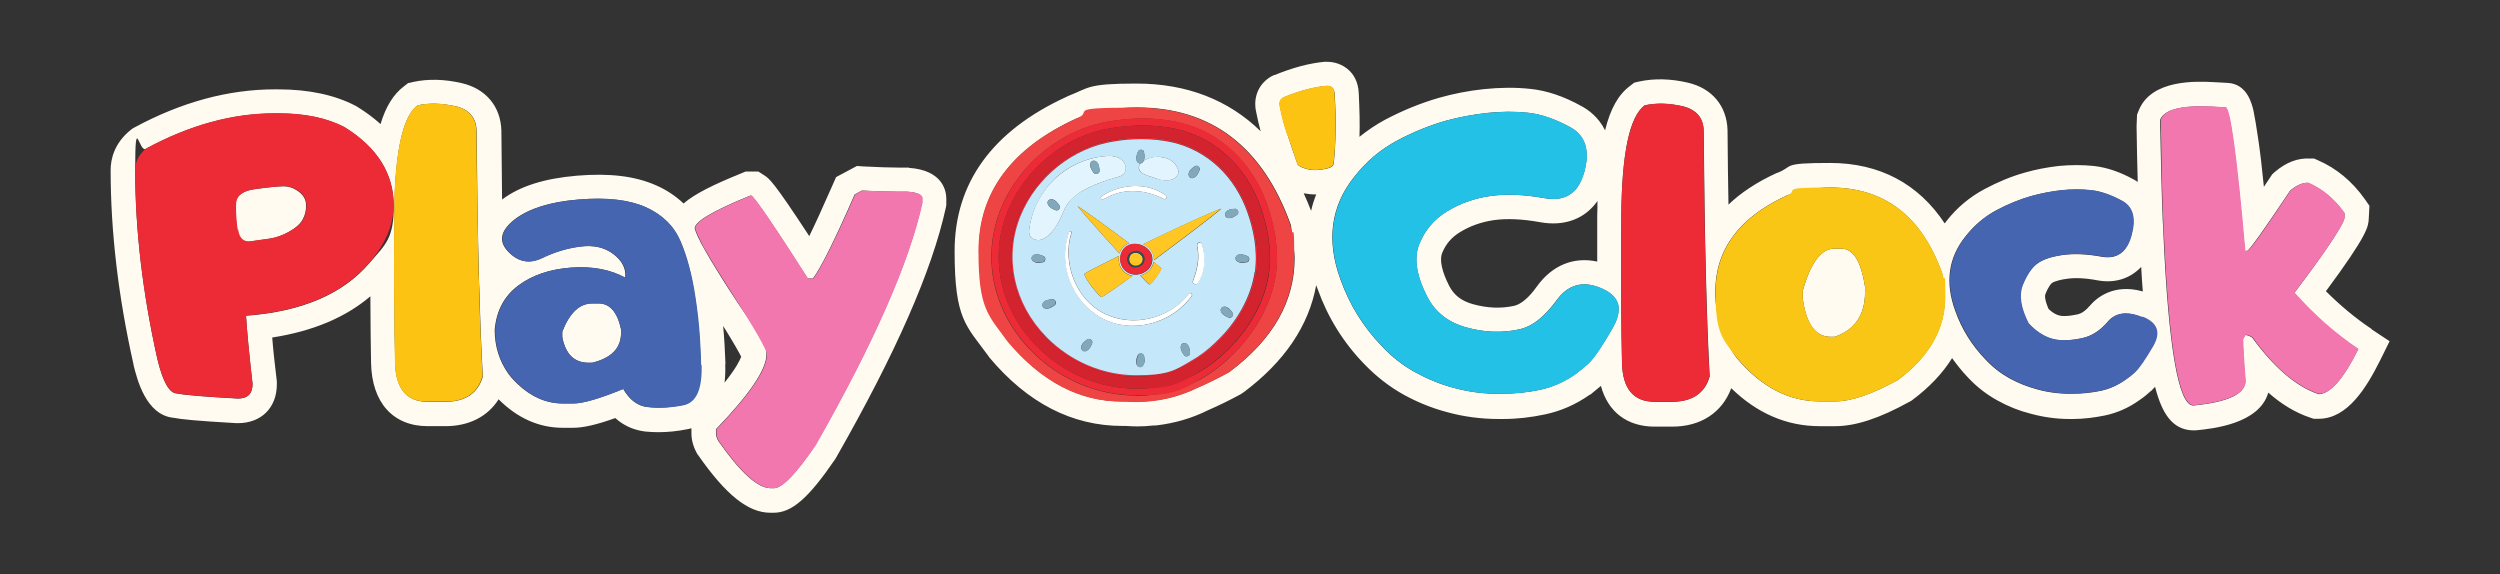 <?xml version="1.0" encoding="UTF-8"?>
<svg id="Layer_1" xmlns="http://www.w3.org/2000/svg" version="1.1" viewBox="0 0 1080 248">
  <rect x="0" y="0" width="1080" height="248" fill="#333333" stroke="none"/>
  <!-- Generator: Adobe Illustrator 29.1.0, SVG Export Plug-In . SVG Version: 2.1.0 Build 142)  -->
  <defs>
    <style>
      .st0 {
        fill: #fdc313;
      }

      .st1 {
        fill: #ffc624;
      }

      .st2 {
        fill: #d3232f;
      }

      .st3 {
        fill: #4665b0;
      }

      .st4 {
        fill: #fff;
      }

      .st5 {
        fill: none;
      }

      .st6 {
        fill: #ec2b37;
      }

      .st7 {
        fill: #ee4443;
      }

      .st8 {
        fill: #2e4c5a;
      }

      .st9 {
        fill: #f177ae;
      }

      .st10 {
        fill: #c4e8fa;
      }

      .st11 {
        fill: #e2f4fd;
      }

      .st12 {
        fill: #fac615;
      }

      .st13 {
        fill: #82a9bb;
      }

      .st14 {
        fill: #24c1e7;
      }

      .st15 {
        fill: #fffbf0;
      }
    </style>
  </defs>
  <path class="st5" d="M906.1,121.2c-5.3-1-9.9-1.2-13.6-.6-4.7.7-6.1,1.7-6.1,1.8s-1.2,1-2.8,4.8c-.3.7-.2,2.8,1.4,6.4,1.5,1.4,2.9,2.3,4.3,2.7.8.2,3.2.7,8.2-.4,1.8-.4,3.5-1.6,5.3-3.7,2.7-3.2,10.1-9.8,22.9-6.2-.2-3.3-.5-6.8-.7-10.5-4.7,5-11.3,7.2-18.9,5.8Z"/>
  <path class="st5" d="M320.2,154.2c-.9-1.8-3-5.6-7.8-13.3.5,5.3.8,10.8,1,16.5,0,3,0,5.7-.3,8.1,4.9-6.2,6.6-9.6,7.2-11.2Z"/>
  <path class="st5" d="M665.3,96c-7.7-1.4-14.5-1.7-20.1-.9-5.4.8-10.2,2.5-14.6,5.2-3.6,2.2-6.1,5.2-7.7,9-1.2,2.9-.1,7.9,3,14.1,2.1,4.1,5.3,6.6,10.3,8,6.2,1.7,12,2,17.9.7,2.9-.6,6.3-3.5,9.7-8.3,6.6-9.3,15.9-13,26.1-10.8,0-6.2,0-12.8,0-19.7,0-2.3,0-4.5.1-6.6-5.4,7.8-14.2,11.2-24.8,9.3Z"/>
  <path class="st5" d="M568.2,83.9c-1.7,0-3.4-.2-5-.5,1.1,2.4,2.2,5,3.2,7.6.6-2.4,1.3-4.8,2.2-7.1-.1,0-.3,0-.4,0Z"/>
  <path class="st15" d="M108.2,104.3c3.1-.4,5.9-.8,8.4-1.2,2.5-.4,5.2-1.3,8.1-2.9,2.9-1.6,4.9-3.3,6-5.3,1.1-1.9,1.6-4.1,1.5-6.4,0-2.3-1.2-4.3-3.3-5.8-2.1-1.5-4.3-2.3-6.7-2.2-2.4,0-6.3.4-11.9,1.2-5.6.7-8.4,2.9-8.5,6.6,0,3.7.1,7.4.7,11.1.6,3.7,2.4,5.4,5.5,5Z"/>
  <path class="st15" d="M258.6,131.1h-2.8c-5.5,0-9.8,4.1-12.9,12.2v2.3c1.4,7.4,5.2,11.1,11.3,11.1h1.6c8.3-2,12.5-6.3,12.5-12.9v-1.5c-1.6-7.4-4.8-11.2-9.7-11.2Z"/>
  <path class="st15" d="M392.7,72.4h-4.5c-3.8,0-8.9-.2-15.1-.5l-2.9-.2-9,4.8-1.5,3.4c-4.3,9.8-7.6,17-10.1,22.1-15.5-23.7-17.3-24.9-19.5-26.3l-2.5-1.6h-5.5l-1.9.8c-11.6,4.7-19.9,8.7-24.9,13-3.3-3.1-7.2-5.8-11.8-7.8-8.9-4-20.1-5.4-34.3-4.2-14,1.2-24.6,4.5-32.3,10.3-.1-9.3-.2-19.2-.3-29.6v-.2c-.3-10.4-6.7-18.1-17.2-20.5-7.3-1.7-14.4-1.9-20.9-.5l-2.2.5-1.8,1.4c-4.4,3.3-7.8,8.6-10.1,16.3-2.9-2.6-6.2-5.1-10.1-7.5l-.7-.4c-9-4.7-20.3-7.1-33.4-7.1h-1.5c-20,0-40.3,5.5-60.5,16.4l-.9.5-.8.6c-7.2,5.8-8.7,12.7-8.7,17.4,0,26.5,3.3,54.7,9.9,84v.2c1.5,6,5.3,21.7,17.4,22.8,3,.6,9.4,1.3,27.1,2.3h.6c10.1,0,16.8-6.7,16.8-16.8v-1.2c-.9-7.4-1.6-13.8-2-19,17.4-2.7,31.6-8.6,42.4-17.8,0,11.3.2,20.9.3,28.7.3,17.1,9.4,27.4,24.5,27.4h7.6c0,0,0,0,0,0,10.3,0,18.3-4.2,23-11.6,8.1,8.1,17.4,12.3,27.7,12.3h4.5c4.5,0,10.4-1.4,18.2-4.2,4.3,3.9,9,5.3,12.8,5.8,1.9.2,3.8.3,5.8.3,4,0,8.2-.4,12.6-1.3.5-.1,1.1-.2,1.7-.4v2.2c0,2.7.7,5.5,2.2,8.3l.3.6.4.5c12,17.2,21.6,24.9,31.2,24.9h1.4c7.9,0,15.1-6.3,26.7-23.3l.4-.7c25.8-45.2,41.3-80.5,47.3-107.8l.2-1.1v-2.8c0-2.9-1.2-12.3-16.2-13.3ZM106.3,136.4v.4c.4,6.2,1.3,15.9,2.8,29.1,0,4.2-2.1,6.3-6.3,6.3-14.2-.8-23-1.5-26.3-2.2-3.3,0-6.1-4.9-8.5-14.8-6.4-28.7-9.6-55.9-9.6-81.7s1.6-6.7,4.8-9.3c18.7-10.1,37.2-15.2,55.5-15.2h1.5c11.5,0,21,2,28.5,5.9,14.3,8.8,21.4,20.2,21.4,34.1s-3.4,16.5-10.3,24.4c-11.5,13.6-29.3,21.2-53.4,23ZM192.4,173.6h-7.5c-9.3,0-14-5.7-14.2-17.1-.4-15-.4-36-.3-63.1,0-2.5,0-5,.1-7.3,0-.8,0-1.6,0-2.3.9-21.3,4.1-34,9.9-38.3,5.1-1.1,10.5-.9,16.4.4,1.5.3,2.8.8,3.9,1.4.3.2.5.3.8.5,2.8,1.9,4.3,4.8,4.4,8.7.2,23.8.5,44.5,1,62.2,0,2.2.1,4.4.2,6.5.4,14.8.9,27.3,1.5,37.4-2.1,7.3-7.5,10.9-16.1,11ZM279.9,175.9c-4.5-.5-8-3.2-10.7-7.9-10.2,4.2-17.4,6.3-21.6,6.3h-4.5c-7.1,0-13.6-2.8-19.5-8.4-.5-.4-.9-.9-1.3-1.3-.9-.9-1.8-1.9-2.6-3-4-5.6-6-12-6-19.1.7-8.2,4.1-14.6,10.1-19.1,6-4.5,13.6-7.1,22.8-7.8,9.2-.7,17,.8,23.5,4.4.4-3.9-1.3-7.3-5.1-10.2-3.8-2.9-8.5-4-14.2-3.3-5.7.7-11.2,2.3-16.7,5-5.5,2.6-10.3,1.7-14.6-2.8-4.3-4.5-3.3-9.1,2.8-13.9,6.1-4.7,15.3-7.6,27.5-8.6,12.2-1,21.9.1,29.1,3.3,7.2,3.2,12.2,8.2,15,14.8,2.8,6.6,4.9,14.5,6.3,23.7.9,5.8,1.5,11.8,2,18,0,1.3.2,2.5.2,3.8.1,2.5.3,5.1.3,7.8.3,10.5-2.3,16.3-7.9,17.4-5.6,1.1-10.6,1.4-15.1.8ZM313.4,157.3c-.2-5.6-.5-11.2-1-16.5,4.8,7.7,6.9,11.5,7.8,13.3-.6,1.6-2.3,5.1-7.2,11.2.3-2.4.4-5.1.3-8.1ZM398.4,87.4c-5.7,26-21.1,60.9-46.1,104.8-8.5,12.5-14.5,18.7-18,18.7h-1.4c-5.6,0-13.1-6.8-22.6-20.4-.7-1.2-1-2.4-1-3.4v-1.7c14.5-15,21.8-25.8,21.8-32.3s-5.1-10.8-15.3-26.7c-2.3-3.6-4.4-6.8-6.2-9.8-1.8-2.9-3.4-5.6-4.7-7.9-.7-1.2-1.2-2.2-1.8-3.2-.3-.5-.5-1-.7-1.4-1.2-2.3-1.9-4.1-2.3-5.4,0-3,8-7.7,24-14.2h.4c1.7,1.1,9.9,13,24.4,35.8h2.3c3.6-4.9,9.6-17,18-36.3l3.2-1.7c6.4.4,11.7.5,15.7.5h3.7c4.3.3,6.4,1.2,6.4,2.9v1.7Z"/>
  <path class="st15" d="M790.8,145.5h1.8c8.7-3,13.1-9.5,13.1-19.3v-2.3c-1.7-11-5.1-16.5-10.3-16.5h-2.9c-5.8,0-10.3,6.1-13.7,18.2v3.5c1.5,10.9,5.5,16.4,12,16.4Z"/>
  <path class="st15" d="M1024.5,142.1c-6.9-4.6-13.5-10.1-19.7-16.3,18.2-24.6,18.3-27.9,18.5-31.3l.3-5.6-2.1-3c-5.4-7.6-12.2-13.2-20-16.6l-1.8-.8h-1.9c-5.1-.3-10.2,1.6-15.1,5.8l-1.1,1-.8,1.2c-1,1.5-1.9,2.9-2.8,4.2-.8-8.1-1.6-14.9-2.4-20.3-.8-5.5-1.5-9.7-2.1-12.6-.7-2.9-2.7-11.7-11.4-12l-5.5-.3c-7.5-.4-27.3-1.4-32.7,12.3l-.7,1.7-.2,5v.2c.1,8.4.3,16.4.5,23.9-.6-.4-1.2-.8-1.8-1.1-6-3.3-11.7-5.2-17.2-5.8-4.8-.5-9.9-.5-15.2,0-5,.6-9.9,1.5-14.7,2.9-5.7,1.6-11.5,4-17.3,7.1-6.4,3.4-12,8.1-16.5,13.9-.2.3-.4.6-.7.9-11.3-17.1-28.1-26.1-49.5-26.1s-15.5,1.4-22.6,4.2l-.6.2c-8.7,4-15.5,8.6-20.7,13.6-.2-10-.3-20.7-.4-32v-.2c-.3-10.4-6.7-18.1-17.2-20.5-7.3-1.7-14.4-1.9-20.9-.5l-2.2.5-1.8,1.4c-5,3.7-8.5,9.8-10.8,19.2-2.8-5.7-7.3-8.9-10.1-10.4-7.7-4.3-15.2-6.8-22.2-7.5-6.4-.7-13.1-.6-20,.1-6.7.7-13.3,2-19.6,3.8-7.6,2.2-15.3,5.3-23.1,9.4-3.9,2.1-7.6,4.6-11.1,7.4.2-5.9,0-12.1-.3-18.7-.2-5.2-2.4-8.4-4.3-10.1-2.6-2.4-6.1-3.7-9.9-3.6h-.6c-6.5.6-13.7,2.5-21.5,5.7h-.3c-6.3,2.9-9.3,9.3-7.7,16.1.5,2.7,1.2,5.5,1.9,8.2-13.9-13.6-32-20.6-53.6-20.6s-20.3,1.8-29.6,5.4l-.6.3c-32.1,14.7-48.4,37.2-48.4,66.7s4.9,32,14.6,45.3l.4.6c16.5,19.7,35.8,29.6,57.4,29.6h1.5c1.8.1,3.4.2,4.8.2,2.3,0,4.7-.1,7.3-.4h.2c.2,0,.5,0,.7,0,8-.9,15.6-3.1,22.6-6.6,4.6-2,9.3-4.3,14.1-6.9l.6-.4.6-.4c17.7-13.2,28.2-28.8,31.4-46.3.2.5.4,1,.6,1.6,4.4,12.3,11.2,23.3,20.3,32.6,5.1,5.3,10.8,9.7,16.9,13.1,6,3.3,12.2,5.8,18.6,7.5,7.2,2,14.7,3,22.3,3s1.3,0,2,0c6.1,0,12.2-.7,18.2-2,6.7-1.4,13.2-4.2,19.3-8.5h.2c1.5-1.3,3.1-2.5,4.6-3.8,3,11.2,11.3,17.6,23.2,17.6h7.6c0,0,0,0,0,0,12.4,0,21.6-6.1,25.5-16.6,11.2,10.9,24,16.4,38.2,16.4h6.8c8.7,0,19.1-3.4,31.9-10.5l.6-.3.6-.4c7.4-5.5,13.2-11.6,17.3-18.2,2.1,2.9,4.3,5.7,6.8,8.3,3.8,4.1,8.2,7.5,13,10.1,4.5,2.5,9.3,4.4,14.1,5.6,5.5,1.5,11.2,2.3,16.9,2.3s1,0,1.4,0c4.6,0,9.2-.6,13.7-1.5,5.3-1.1,10.4-3.3,15.1-6.7,1.7-1.1,3.3-2.5,5-4h.1c.5-.6,1-1.1,1.6-1.7,3,11.8,7.6,18.4,16,18.8h.8s.8,0,.8,0c7.1-.7,27.4-2.7,31.3-16.3,5.8,5.1,11.8,8.7,18.1,10.8l1.5.5h1.6c.2,0,.4,0,.6,0,12.4,0,20.6-13.4,26.5-25.2l4.1-8.3-7.7-5.1ZM925,115.4c.2,3.7.4,7.1.7,10.5-12.8-3.6-20.2,3-22.9,6.2-1.8,2.1-3.5,3.3-5.3,3.7-5,1.1-7.4.7-8.2.4-1.4-.4-2.8-1.3-4.3-2.7-1.6-3.6-1.7-5.7-1.4-6.4,1.5-3.8,2.7-4.7,2.8-4.8s1.4-1.1,6.1-1.8c3.7-.6,8.3-.4,13.6.6,7.6,1.4,14.2-.8,18.9-5.8ZM690.1,86.7c0,2.1,0,4.3-.1,6.6,0,6.9,0,13.5,0,19.7-10.2-2.2-19.5,1.6-26.1,10.8-3.4,4.8-6.8,7.6-9.7,8.3-5.9,1.3-11.7,1-17.9-.7-5-1.4-8.2-3.9-10.3-8-3.1-6.1-4.2-11.1-3-14.1,1.6-3.9,4.1-6.8,7.7-9,4.4-2.7,9.2-4.4,14.6-5.2,5.6-.8,12.4-.5,20.1.9,10.6,1.9,19.4-1.5,24.8-9.3ZM566.4,91.1c-1-2.6-2.1-5.2-3.2-7.6,1.6.3,3.3.5,5,.5s.3,0,.4,0c-.9,2.3-1.7,4.7-2.2,7.1ZM554.7,42c6.8-2.8,13-4.4,18.5-4.9,2.2,0,3.3,1.2,3.4,3.7.7,11.1.5,21-.4,29.8-.2,1-.9,1.6-2.1,2-4,1.1-7.5,1.2-10.3.2-2-.6-3.2-1.3-3.4-2.2-1.4-4-2.8-8.1-4.1-12.1-1.4-4-2.5-8.1-3.3-12.3-.5-2,0-3.4,1.8-4.2ZM491.1,173.6c-1.5,0-3,0-4.5-.2h-1.8c-18.4,0-34.9-8.6-49.3-25.9-8.4-11.5-12.6-24.6-12.6-39.2,0-25.2,14.1-44.3,42.3-57.2,8.2-3.2,16.8-4.7,25.9-4.7,32.3,0,54.5,17,66.6,50.9,1.1,7.8,1.6,12.5,1.6,14.1,0,18.9-9.4,35.3-28.2,49.3-4.9,2.7-9.5,4.9-13.8,6.8-8,3.9-17,6-26.1,6ZM665.3,168.4c-5.4,1.1-10.8,1.7-16.2,1.7-7.3.2-14.4-.7-21.3-2.6-5.6-1.5-11-3.7-16.3-6.6-5.3-2.9-10.1-6.6-14.4-11.2-8.1-8.3-14.1-18-18-28.9-6.2-16.8-4.3-31.7,6-44.5,5.1-6.5,11.2-11.7,18.3-15.5,7.1-3.8,14.1-6.6,21-8.6,5.8-1.6,11.7-2.7,17.9-3.4,6.2-.7,12.1-.7,17.8-.1,5.6.6,11.7,2.7,18.3,6.3,6.5,3.6,8.5,10,6,19.2-.8,2.9-1.9,5.2-3.3,7.1-.3.4-.6.7-.9,1-3.1,3.2-7.4,4.3-13,3.3-8.9-1.6-16.8-1.9-23.6-.9-6.8,1-13,3.2-18.5,6.6-5.6,3.4-9.5,8.1-12,14.1-2.4,6-1.3,13.6,3.4,22.7,3.4,6.7,9,11.1,16.8,13.3,7.8,2.2,15.4,2.5,22.9.9,3.2-.7,6.3-2.3,9.2-4.8.3-.3.7-.6,1-.9.7-.6,1.3-1.3,2-2,.3-.3.6-.7,1-1.1,1-1.1,1.9-2.3,2.9-3.6,5-7,11.5-8.8,19.4-5.4,4.5,1.9,7,4.6,7.5,7.9,0,.4,0,.8,0,1.2,0,2.4-.8,5-2.5,8-4.6,8-8.1,13.2-10.7,15.6-1.8,1.6-3.6,3.1-5.4,4.4-4.9,3.4-10.1,5.7-15.4,6.8ZM722.4,173.6h-7.5c-9.3,0-14-5.7-14.2-17.1-.4-15-.4-36-.3-63.1.2-27.1,3.5-43,10.1-47.9,5.1-1.1,10.5-.9,16.4.4,2.2.5,4,1.3,5.4,2.5.5.4.9.8,1.3,1.2,1.5,1.8,2.3,4.1,2.4,6.9.4,47.5,1.3,82.9,2.6,106.1-2.1,7.3-7.5,10.9-16.1,11ZM819.8,164.2c-11.1,6.1-20.1,9.2-26.9,9.2h-6.8c-13.4,0-25.4-6.3-35.9-18.8-6.1-8.4-9.2-17.9-9.2-28.5,0-18.3,10.3-32.2,30.8-41.6,5.9-2.3,12.2-3.5,18.8-3.5,23.5,0,39.6,12.4,48.4,37.1.8,5.7,1.2,9.1,1.2,10.3,0,13.7-6.8,25.7-20.5,35.9ZM922.3,160.8c-1.3,1.2-2.6,2.2-3.9,3.1-3.6,2.6-7.3,4.2-11.2,5-3.9.8-7.8,1.2-11.8,1.2-5.2.1-10.4-.5-15.4-1.9-4-1.1-8-2.6-11.8-4.7-3.8-2.1-7.3-4.8-10.4-8.1-5.9-6.1-10.3-13.1-13.1-21-4.5-12.2-3.1-23,4.4-32.3,3.7-4.7,8.1-8.4,13.2-11.2,5.1-2.7,10.2-4.8,15.2-6.2,4.2-1.2,8.6-2,13-2.5,4.5-.5,8.7-.5,12.8,0,4.1.4,8.5,2,13.3,4.6,4.8,2.6,6.1,7.6,4.1,14.9-.9,3.2-2.2,5.6-3.9,7.2-.2.2-.5.4-.8.6-2.1,1.5-4.8,2-8.1,1.4-6.5-1.2-12.2-1.4-17.1-.7-4.9.7-8.5,2-10.9,3.8-2.4,1.8-4.4,4.8-6.2,9.2-1.8,4.3-.9,9.8,2.5,16.5,3.2,3.3,6.5,5.5,9.9,6.6,3.5,1,8,1,13.4-.2,4.1-.9,7.8-3.3,11.1-7.2.4-.5.8-.9,1.3-1.3.2-.2.5-.4.7-.5,3.2-2.2,7.3-2.2,12.6-.1,6.4,2.6,8,6.8,4.6,12.6-3.3,5.8-5.9,9.6-7.8,11.3ZM1001.4,170.2c-9.6-3.3-19.1-11.5-28.5-24.4-1.2-.7-2.1-1-2.9-1.1l-1.1,1.8c0,2.6.3,8.7,1.1,18.3-.2,5.5-7.8,9-22.6,10.4-6.3-.3-10.6-24.9-12.8-73.8,0-2-.2-4-.3-6-.5-12.2-.8-25.8-1.1-40.8v-2.9c1.8-4.4,9.3-6.3,22.5-5.6l5.6.3c2,0,4.8,20.7,8.5,62h.9c.8,0,7-8.6,18.6-26,2.8-2.4,5.4-3.5,7.8-3.4,6.1,2.7,11.4,7,15.7,13.1v2c-.2,1.7-3,6.5-8.6,14.6-1.1,1.6-2.4,3.4-3.7,5.2-2.7,3.7-5.8,8-9.4,12.7,8.5,9.6,17.7,17.7,27.6,24.3-6.5,13.1-12.3,19.5-17.3,19.4Z"/>
  <path class="st6" d="M170.1,88.9c0-13.9-7.1-25.3-21.4-34.1-7.6-3.9-17.1-5.9-28.5-5.9h-1.5c-18.3,0-36.8,5.1-55.5,15.2-3.2,2.6-4.8,5.7-4.8,9.3,0,25.8,3.2,53.1,9.6,81.7,2.4,9.9,5.2,14.8,8.5,14.8,3.3.7,12.1,1.5,26.3,2.2,4.2,0,6.3-2.1,6.3-6.3-1.5-13.1-2.4-22.8-2.8-29.1v-.4c24.1-1.8,42-9.5,53.4-23,6.9-8,10.3-16.1,10.3-24.4ZM102.7,99.3c-.6-3.7-.8-7.4-.7-11.1,0-3.7,2.9-5.8,8.5-6.6,5.6-.7,9.5-1.1,11.9-1.2,2.4,0,4.6.7,6.7,2.2,2.1,1.5,3.2,3.5,3.3,5.8,0,2.4-.4,4.5-1.5,6.4-1.1,1.9-3.1,3.7-6,5.3-2.9,1.6-5.6,2.5-8.1,2.9-2.5.4-5.3.7-8.4,1.2-3.1.4-5-1.2-5.5-5Z"/>
  <path class="st0" d="M208.5,162.6c-.6-10.1-1.1-22.6-1.5-37.4,0-2.1-.1-4.3-.2-6.5-.4-17.7-.8-38.4-1-62.2-.1-3.9-1.6-6.8-4.4-8.7-.3-.2-.5-.3-.8-.5-1.1-.6-2.4-1.1-3.9-1.4-5.9-1.4-11.3-1.5-16.4-.4-5.7,4.3-9,17-9.9,38.3,0,.8,0,1.5,0,2.3,0,2.3-.1,4.8-.1,7.3-.2,27.1,0,48.1.3,63.1.2,11.4,4.9,17.1,14.2,17h7.5c8.6,0,14-3.6,16.1-10.9Z"/>
  <path class="st3" d="M302.9,157.6c0-2.6-.2-5.2-.3-7.8,0-1.3-.2-2.5-.2-3.8-.4-6.3-1.1-12.3-2-18-1.4-9.2-3.5-17.1-6.3-23.7-2.8-6.6-7.8-11.5-15-14.8-7.2-3.2-16.9-4.4-29.1-3.3-12.2,1-21.4,3.9-27.5,8.6-6.1,4.7-7.1,9.4-2.8,13.9,4.3,4.5,9.1,5.5,14.6,2.8,5.5-2.6,11-4.3,16.7-5,5.6-.7,10.4.4,14.2,3.3,3.8,2.9,5.5,6.2,5.1,10.2-6.5-3.6-14.3-5-23.5-4.4-9.2.7-16.8,3.2-22.8,7.8-6,4.5-9.4,10.9-10.1,19.1,0,7.1,2,13.5,6,19.1.9,1.1,1.7,2,2.6,3,.4.5.9.9,1.3,1.3,5.9,5.6,12.4,8.4,19.5,8.4h4.5c4.2,0,11.4-2.1,21.6-6.3,2.6,4.8,6.2,7.4,10.7,7.9,4.5.5,9.5.3,15.1-.8,5.6-1.1,8.2-6.9,7.9-17.4ZM268.3,143.8c0,6.6-4.2,10.9-12.5,12.9h-1.6c-6.1,0-9.9-3.7-11.3-11.1v-2.3c3.2-8.1,7.5-12.2,12.9-12.2h2.8c4.9,0,8.1,3.7,9.7,11.2v1.5Z"/>
  <path class="st9" d="M392,82.8h-3.7c-4,0-9.3-.2-15.7-.5l-3.2,1.7c-8.4,19.3-14.5,31.4-18,36.3h-2.3c-14.6-22.8-22.7-34.7-24.4-35.8h-.4c-16,6.5-24,11.2-24,14.2.4,1.3,1.2,3.1,2.3,5.4.2.5.5.9.7,1.4.5,1,1.1,2.1,1.8,3.2,1.3,2.3,2.9,4.9,4.7,7.9,1.8,2.9,3.9,6.2,6.2,9.8,10.2,15.9,15.3,24.8,15.3,26.7,0,6.5-7.3,17.3-21.8,32.3v1.7c0,1,.3,2.1,1,3.4,9.5,13.6,17,20.4,22.6,20.4h1.4c3.5,0,9.5-6.2,18-18.7,25-43.9,40.4-78.8,46.1-104.8v-1.7c0-1.6-2.1-2.6-6.4-2.9Z"/>
  <path class="st7" d="M530.9,160.8c18.8-14,28.2-30.5,28.2-49.3s-.5-6.3-1.6-14.1c-12.1-34-34.3-50.9-66.6-50.9s-17.7,1.6-25.9,4.7c-28.2,12.9-42.3,32-42.3,57.2s4.2,27.6,12.6,39.2c14.5,17.2,30.9,25.9,49.3,25.9h1.8c1.5.1,3,.2,4.5.2,9.2,0,18.1-2.1,26.1-6,4.3-1.8,8.9-4.1,13.8-6.8ZM491,170.9c-16.9,0-33.4-7-45.5-19.3-16.7-17-21.7-40.5-13.1-61.5,8.1-19.7,26.6-34.5,47.3-37.7,5-.8,9.7-1.2,14.2-1.2s10.6.6,15.3,1.7c17.9,4.1,31.8,17.2,38.3,35.9,2.6,7.4,5.3,18.6,3.6,29.9-1.9,12.8-9,25.5-19.9,35.8-3.9,3.7-8,6.7-12.1,9.1-8.4,4.8-18.1,7.4-28.1,7.4Z"/>
  <path class="st0" d="M556.2,58.4c1.4,4,2.8,8,4.1,12.1.2.9,1.4,1.6,3.4,2.2,2.9,1,6.3,1,10.3-.2,1.2-.4,1.9-1,2.1-2,1-8.8,1.1-18.7.4-29.8,0-2.6-1.2-3.8-3.4-3.7-5.5.5-11.6,2.1-18.5,4.9-1.7.8-2.3,2.2-1.8,4.2.8,4.2,1.9,8.3,3.3,12.3Z"/>
  <path class="st14" d="M680.7,161.6c1.8-1.3,3.6-2.8,5.4-4.4,2.6-2.4,6.1-7.6,10.7-15.6,1.7-3,2.6-5.7,2.5-8,0-.4,0-.8,0-1.2-.5-3.4-3-6-7.5-7.9-7.9-3.4-14.4-1.6-19.4,5.4-.9,1.3-1.9,2.5-2.9,3.6-.3.4-.6.7-1,1.1-.6.7-1.3,1.3-2,2-.3.3-.7.6-1,.9-3,2.5-6.1,4.1-9.2,4.8-7.5,1.6-15.1,1.3-22.9-.9-7.8-2.2-13.4-6.6-16.8-13.3-4.7-9.2-5.8-16.7-3.4-22.7,2.4-6,6.4-10.7,12-14.1,5.6-3.4,11.7-5.6,18.5-6.6,6.8-1,14.6-.7,23.6.9,5.6,1,9.9,0,13-3.3.3-.3.6-.7.9-1,1.4-1.8,2.5-4.2,3.3-7.1,2.5-9.2.5-15.6-6-19.2-6.5-3.6-12.6-5.7-18.3-6.3-5.7-.6-11.6-.5-17.8.1-6.2.7-12.2,1.8-17.9,3.4-6.9,2-13.9,4.8-21,8.6-7.1,3.8-13.2,8.9-18.3,15.5-10.2,12.8-12.2,27.7-6,44.5,3.9,10.9,9.9,20.6,18,28.9,4.3,4.6,9.1,8.3,14.4,11.2,5.3,2.9,10.7,5.1,16.3,6.6,7,1.9,14.1,2.8,21.3,2.6,5.5,0,10.9-.6,16.2-1.7,5.4-1.1,10.5-3.4,15.4-6.8Z"/>
  <path class="st6" d="M736,56.5c0-2.9-.9-5.2-2.4-6.9-.4-.4-.8-.9-1.3-1.2-1.4-1.1-3.2-1.9-5.4-2.5-5.9-1.4-11.3-1.5-16.4-.4-6.5,4.9-9.9,20.8-10.1,47.9-.2,27.1,0,48.1.3,63.1.2,11.4,4.9,17.1,14.2,17h7.5c8.6,0,14-3.6,16.1-10.9-1.3-23.2-2.2-58.6-2.6-106.1Z"/>
  <path class="st12" d="M839.1,118.1c-8.8-24.7-24.9-37.1-48.4-37.1s-12.9,1.2-18.8,3.5c-20.5,9.4-30.8,23.3-30.8,41.6s3.1,20.2,9.2,28.5c10.5,12.5,22.4,18.8,35.9,18.8h6.8c6.8,0,15.7-3.1,26.9-9.2,13.7-10.2,20.5-22.1,20.5-35.9s-.4-4.6-1.2-10.3ZM778.8,125.6c3.4-12.1,8-18.2,13.7-18.2h2.9c5.2,0,8.6,5.5,10.3,16.5v2.3c0,9.8-4.4,16.2-13.1,19.3h-1.8c-6.4,0-10.4-5.5-12-16.4v-3.5Z"/>
  <path class="st3" d="M925.4,136.9c-5.2-2.1-9.4-2.1-12.6.1-.2.2-.5.4-.7.5-.5.4-.9.8-1.3,1.3-3.3,3.9-7,6.3-11.1,7.2-5.5,1.2-9.9,1.3-13.4.2-3.5-1-6.8-3.2-9.9-6.6-3.4-6.7-4.2-12.2-2.5-16.5,1.8-4.3,3.8-7.4,6.2-9.2,2.3-1.8,6-3,10.9-3.8,4.9-.7,10.6-.5,17.1.7,3.2.6,5.9.1,8.1-1.4.3-.2.5-.4.8-.6,1.7-1.6,3.1-4,3.9-7.2,2-7.3.7-12.3-4.1-14.9-4.8-2.6-9.2-4.1-13.3-4.6-4.1-.4-8.4-.4-12.8,0-4.5.5-8.8,1.4-13,2.5-5,1.4-10.1,3.5-15.2,6.2-5.1,2.7-9.6,6.5-13.2,11.2-7.4,9.3-8.9,20.1-4.4,32.3,2.9,7.9,7.2,14.9,13.1,21,3.1,3.3,6.6,6,10.4,8.1,3.8,2.1,7.8,3.7,11.8,4.7,5.1,1.4,10.2,2,15.4,1.9,4,0,7.9-.5,11.8-1.2,3.9-.8,7.6-2.4,11.2-5,1.3-.9,2.6-1.9,3.9-3.1,1.8-1.7,4.4-5.5,7.8-11.3,3.3-5.8,1.8-10-4.6-12.6Z"/>
  <path class="st9" d="M991.2,126.5c3.6-4.8,6.7-9,9.4-12.7s2.6-3.6,3.7-5.2c5.6-8.1,8.5-12.9,8.6-14.6v-2c-4.3-6.1-9.5-10.4-15.6-13.1-2.4-.1-5,1-7.8,3.4-11.5,17.4-17.7,26-18.6,26h-.9c-3.6-41.3-6.5-61.9-8.5-62l-5.6-.3c-13.2-.7-20.7,1.2-22.4,5.6v2.9c.2,15,.5,28.6,1,40.8,0,2,.2,4,.3,6,2.2,48.9,6.4,73.5,12.8,73.8,14.8-1.5,22.3-5,22.6-10.4-.8-9.6-1.1-15.7-1.1-18.3l1.1-1.8c.7,0,1.7.4,2.9,1.1,9.3,13,18.8,21.1,28.5,24.4,5.1.2,10.8-6.3,17.3-19.4-9.9-6.6-19.1-14.7-27.6-24.3Z"/>
  <path class="st6" d="M525.6,148.5c9.4-8.8,15.5-19.8,17.2-30.9,1.5-9.7-.9-19.4-3.1-25.8-5.6-16.1-17.7-27.5-33.1-31-4.1-1-8.6-1.4-13.2-1.4s-8,.3-12.2,1c-17.8,2.7-33.8,15.5-40.8,32.5-7.4,18.1-3.1,38.5,11.3,53.1,10.4,10.6,24.7,16.7,39.2,16.7h0c8.6,0,17-2.2,24.3-6.4,3.6-2,7.1-4.7,10.5-7.8ZM490.9,162c-14.4,0-28.5-6-38.7-16.5-14.2-14.5-18.5-34.5-11.2-52.4,6.9-16.8,22.7-29.4,40.3-32.1,4.2-.7,8.3-1,12.1-1s9,.5,13.1,1.4c15.2,3.5,27.1,14.7,32.6,30.6,2.2,6.3,4.5,15.8,3.1,25.4-1.6,10.9-7.7,21.7-17,30.5-3.3,3.1-6.8,5.7-10.3,7.8-7.2,4.1-15.5,6.3-23.9,6.3Z"/>
  <path class="st6" d="M531.3,154.4c10.9-10.3,18-23,19.9-35.8,1.7-11.3-1-22.5-3.6-29.9-6.5-18.7-20.4-31.8-38.3-35.9-4.8-1.1-9.9-1.7-15.3-1.7s-9.3.4-14.2,1.2c-20.7,3.2-39.2,18-47.3,37.7-8.6,21-3.6,44.5,13.1,61.5,12,12.3,28.6,19.3,45.5,19.3s19.7-2.5,28.1-7.4c4.1-2.4,8.2-5.4,12.1-9.1ZM491,167.9c-16,0-31.8-6.7-43.2-18.4-15.8-16.1-20.6-38.5-12.4-58.4,7.7-18.7,25.3-32.8,44.9-35.8,4.7-.7,9.3-1.1,13.5-1.1s10,.5,14.6,1.6c17,3.9,30.2,16.4,36.4,34.1,2.4,7,5,17.7,3.4,28.4-1.8,12.2-8.5,24.2-18.9,34-3.7,3.5-7.6,6.4-11.5,8.6-8,4.6-17.2,7-26.7,7Z"/>
  <path class="st2" d="M548.1,118.3c1.6-10.7-1-21.3-3.4-28.4-6.2-17.8-19.4-30.2-36.4-34.1-4.5-1.1-9.4-1.6-14.6-1.6s-8.8.4-13.5,1.1c-19.6,3-37.3,17.1-44.9,35.8-8.1,19.9-3.4,42.3,12.4,58.4,11.4,11.7,27.2,18.4,43.2,18.4s18.7-2.4,26.7-7c3.9-2.3,7.8-5.2,11.5-8.6,10.4-9.8,17.1-21.8,18.9-34ZM490.9,162.7c-14.5,0-28.8-6.1-39.2-16.7-14.4-14.7-18.7-35-11.3-53.1,7-17,23-29.8,40.8-32.5,4.3-.7,8.4-1,12.2-1s9.1.5,13.2,1.4c15.4,3.6,27.5,14.9,33.1,31,2.2,6.4,4.5,16,3.1,25.8-1.7,11.1-7.8,22-17.2,30.9-3.4,3.2-6.9,5.8-10.5,7.8-7.3,4.2-15.7,6.4-24.3,6.4h0Z"/>
  <path class="st10" d="M542.1,117.5c1.4-9.6-.9-19.1-3.1-25.4-5.5-15.9-17.4-27.1-32.6-30.6-4.1-.9-8.5-1.4-13.1-1.4s-7.9.3-12.1,1c-17.6,2.7-33.4,15.3-40.3,32.1-7.3,17.9-3,37.9,11.2,52.4,10.3,10.5,24.4,16.5,38.7,16.5s16.8-2.2,23.9-6.3c3.5-2,7-4.6,10.3-7.8,9.3-8.7,15.4-19.6,17-30.5ZM444.7,98.4c1.2-7.9,5-15.4,10.8-21s13.5-9.1,21.4-9.9c2.5-.3,5.2-.2,7.3,1.2s2.9,4.7,1.2,6.5c-.9.9-2.2,1.2-3.4,1.5-4.1,1.1-8,2.6-11.8,4.4-3.5,1.7-7,3.8-9.1,7.1-1.5,2.2-2.2,4.7-3.4,7-1,2-2.3,3.8-3.8,5.5-1.2,1.3-2.6,2.5-4.3,2.9-1.7.4-3.7-.2-4.6-1.7-.6-1.1-.5-2.4-.3-3.5ZM494.2,65.7c.2,1.2.4,2.6-.1,3.7,2-1.2,5-1.8,7.1-1.6,3.7.5,6.2,1.7,7.7,5.3.8,1.9-.9,3.8-2.5,4.4-2.5.9-4.7.3-7.2-.5-1.9-.7-4.4-1.2-6-2.4-1.4-1-1.7-2.6-.5-4-.7,0-1.3-.3-1.6-1.1-.5-1.3,0-2.9.6-4.1.5-1.1,2.4-.8,2.6.3ZM518.2,73.5c-.5,1.3-1.2,2.7-2.5,3.3-1.3.6-2.4-.5-2.2-1.8.2-1.4,1.5-2.4,2.7-3.2,1-.7,2.5.6,2,1.7ZM467.1,149.8c.2-1.4,1.5-2.4,2.7-3.2,1-.7,2.5.6,2,1.7-.5,1.3-1.2,2.7-2.5,3.3-1.3.6-2.4-.5-2.2-1.8ZM461.9,100.3c.2-.6,1.2-.4,1,.3-4,12.9,1.8,28.8,14.3,34.9,12.4,6,28.1,2.2,36.5-8.6.5-.7,1.7.2,1.2.9-8.4,11.9-25.8,16.8-38.9,9.6-12.9-7.1-19-23.2-14.1-37.1ZM465.5,89c3.2,2,13.5,9.5,22.3,16.1-2.2.8-3.6,2.5-4.2,4.4-7.5-8.2-15.9-17.6-18.1-20.5ZM475.9,128.4c-1.1-.4-6-6.4-7.2-9.2-.3-.7-.2-.9-.2-.9.4-.5,6.3-3.5,14.8-7.7,0,.2,0,.4,0,.5-.3,3.2,1.4,7,5.7,8,.1,0,.2,0,.3,0-7.1,5.2-12.6,9-13.4,9.2ZM497.5,122.2c-.7.7-.9.7-1,.7-.4-.2-1.9-1.7-4-3.9,1.6-.4,3.1-1.2,4.1-2.4.9-1,1.5-2.2,1.7-3.5,1.9,1.5,3.1,2.5,3.4,2.8-.1.7-2.5,4.5-4.2,6.3ZM496.2,116.2c-1.7,1.9-4.5,2.8-7,2.3-4-.9-5.5-4.4-5.2-7.3.3-2.8,2.3-5.7,6.1-5.8,0,0,.2,0,.3,0,.1,0,.3,0,.4,0,3.1.1,6.7,2.5,7,6,.2,1.8-.4,3.5-1.6,4.8ZM476.7,86.1c-.9.5-1.6-.8-.8-1.3,8-5.4,19.7-6.3,27.7-.4.9.7.1,2.1-.9,1.5-8.4-4.2-17.7-4.8-26,.2ZM450.5,113.3c-1.4.3-2.9.5-4.1-.4-1.2-.8-.9-2.3.4-2.8,1.3-.5,2.9,0,4.1.6,1.1.5.8,2.4-.3,2.6ZM451.7,133.3c-1.4-.2-1.8-1.7-.9-2.7,1-1.1,2.6-1.2,4-1.3,1.2,0,1.8,1.8.9,2.5-1.1.8-2.4,1.7-3.9,1.5ZM491.6,153.4c.5-1.1,2.4-.8,2.6.3.3,1.4.5,2.9-.4,4.1-.8,1.2-2.3.9-2.8-.4-.5-1.3,0-2.9.6-4.1ZM511.6,153.5c-.8-1.1-1.7-2.4-1.5-3.9.2-1.4,1.7-1.8,2.7-.9,1.1,1,1.2,2.6,1.3,3.9,0,1.2-1.8,1.8-2.5.9ZM517.4,122.3c-.7,1-2.5.4-2.1-.9,1.9-5.1,3-9.9,1.8-15.3-.3-1.4,1.7-1.9,2.1-.6,1.6,5.5,1.5,11.8-1.8,16.7ZM498.5,112.4s0,0,0,0c0-.4,0-.7,0-1.1-.3-2.7-2.3-4.8-4.6-5.8,1.3-.6,2.7-1.3,4.1-2,15.2-7.3,26.6-12.4,29.7-13.4-3,2.7-16.6,13-29.1,22.3ZM538.6,113.3c-1.4.3-2.9.5-4.1-.4-1.2-.8-.9-2.3.4-2.8,1.3-.5,2.9,0,4.1.6,1.1.5.8,2.4-.3,2.6ZM529.3,132.5c1.4.2,2.4,1.5,3.2,2.7.7,1-.6,2.5-1.7,2-1.3-.5-2.7-1.2-3.3-2.5-.6-1.3.5-2.4,1.8-2.2ZM529.7,91.5c1-1.1,2.6-1.2,3.9-1.3,1.2,0,1.8,1.8.9,2.5-1.1.8-2.4,1.7-3.9,1.5-1.4-.2-1.8-1.7-.9-2.7Z"/>
  <path class="st1" d="M497.9,103.5c-1.4.7-2.8,1.3-4.1,2,2.3,1.1,4.3,3.1,4.6,5.8,0,.4,0,.7,0,1.1,0,0,0,0,0,0,12.5-9.3,26.1-19.6,29.1-22.3-3.1,1-14.5,6.1-29.7,13.4Z"/>
  <path class="st1" d="M483.3,111.1c0-.2,0-.4,0-.5-8.5,4.2-14.4,7.2-14.8,7.7,0,0,0,.2.2.9,1.2,2.8,6.1,8.7,7.2,9.2.8-.3,6.3-4.1,13.4-9.2-.1,0-.2,0-.3,0-4.4-1-6-4.8-5.7-8Z"/>
  <path class="st1" d="M487.8,105.1c-8.8-6.6-19.1-14.1-22.3-16.1,2.2,2.9,10.6,12.3,18.1,20.5.6-1.9,2-3.7,4.2-4.4Z"/>
  <path class="st1" d="M498.4,113.1c-.2,1.3-.8,2.5-1.7,3.5-1.1,1.2-2.6,2.1-4.1,2.4,2.1,2.2,3.6,3.7,4,3.9,0,0,.3,0,1-.7,1.8-1.8,4.1-5.5,4.2-6.3-.3-.3-1.5-1.4-3.4-2.8Z"/>
  <path class="st6" d="M490.7,105.3c-.1,0-.3,0-.4,0s-.2,0-.3,0c-3.9.1-5.9,3-6.1,5.8-.3,2.9,1.2,6.4,5.2,7.3,2.5.6,5.3-.4,7-2.3,1.2-1.4,1.8-3.1,1.6-4.8-.4-3.5-3.9-5.8-7-6ZM493.5,114.2c-.7.8-1.8,1.3-2.9,1.3s-.5,0-.8,0c-2.1-.5-2.9-2.3-2.8-3.8.1-1.5,1.2-3,3.3-3.1h.1c0,0,.1,0,.2,0,1.6,0,3.5,1.3,3.7,3.2,0,.9-.2,1.9-.9,2.6Z"/>
  <path class="st1" d="M490.7,109.2c0,0-.1,0-.2,0h-.1c-1.8,0-2.5,1.4-2.6,2.5-.1,1.2.5,2.7,2.2,3.1,1.1.2,2.3-.2,3-1,.5-.6.8-1.3.7-2.1-.2-1.5-1.7-2.5-3-2.6Z"/>
  <path class="st8" d="M490.7,108.5c0,0-.1,0-.2,0h-.1c-2.1,0-3.1,1.6-3.3,3.1-.1,1.5.7,3.4,2.8,3.8.3,0,.5,0,.8,0,1.1,0,2.1-.5,2.9-1.3.7-.7,1-1.6.9-2.6-.2-1.9-2.1-3.1-3.7-3.2ZM493,113.8c-.7.8-2,1.2-3,1-1.7-.4-2.4-1.9-2.2-3.1.1-1.1.9-2.4,2.6-2.5h.1c0,0,.1,0,.2,0,1.3,0,2.9,1.1,3,2.6,0,.8-.2,1.5-.7,2.1Z"/>
  <path class="st11" d="M449.6,103.6c1.7-.4,3.1-1.6,4.3-2.9,1.5-1.6,2.8-3.5,3.8-5.5,1.2-2.3,2-4.9,3.4-7,2.2-3.2,5.6-5.4,9.1-7.1,3.8-1.8,7.8-3.3,11.8-4.4,1.2-.3,2.5-.6,3.4-1.5,1.8-1.8.9-5.1-1.2-6.5s-4.8-1.5-7.3-1.2c-8,.8-15.6,4.4-21.4,9.9s-9.7,13-10.8,21c-.2,1.2-.3,2.5.3,3.5.8,1.5,2.9,2.1,4.6,1.7ZM471,70.8c.2-1.4,1.7-1.8,2.7-.9,1.1,1,1.2,2.6,1.3,3.9,0,1.2-1.8,1.8-2.5.9-.8-1.1-1.7-2.4-1.5-3.9ZM454.5,86.1c1.4.2,2.4,1.5,3.2,2.7.7,1-.6,2.5-1.7,2-1.3-.5-2.7-1.2-3.3-2.5-.6-1.3.5-2.4,1.8-2.2Z"/>
  <path class="st11" d="M492.7,70.6c-1.1,1.3-.8,3,.5,4,1.6,1.2,4.1,1.7,6,2.4,2.4.9,4.6,1.5,7.2.5,1.7-.6,3.3-2.5,2.5-4.4-1.5-3.6-4-4.8-7.7-5.3-2.1-.3-5,.3-7.1,1.6,0,.2-.2.3-.3.5-.3.5-.8.7-1.2.7Z"/>
  <path class="st13" d="M491.6,65.4c-.5,1.3-1.1,2.8-.6,4.1.3.8,1,1.2,1.6,1.1.4,0,.9-.3,1.2-.7.1-.1.2-.3.3-.5.5-1.1.3-2.5.1-3.7-.2-1.2-2.1-1.5-2.6-.3Z"/>
  <path class="st13" d="M493.9,157.9c.8-1.2.6-2.8.4-4.1-.2-1.2-2.1-1.5-2.6-.3-.5,1.3-1.1,2.8-.6,4.1.5,1.3,2,1.5,2.8.4Z"/>
  <path class="st13" d="M534.8,110c-1.3.5-1.5,2-.4,2.8,1.2.8,2.8.6,4.1.4,1.2-.2,1.5-2.1.3-2.6-1.3-.5-2.8-1.1-4.1-.6Z"/>
  <path class="st13" d="M446.7,110c-1.3.5-1.5,2-.4,2.8,1.2.8,2.8.6,4.1.4,1.2-.2,1.5-2.1.3-2.6-1.3-.5-2.8-1.1-4.1-.6Z"/>
  <path class="st13" d="M516.2,71.8c-1.1.8-2.4,1.8-2.7,3.2-.2,1.3.9,2.4,2.2,1.8,1.3-.6,2-2,2.5-3.3.4-1.1-1-2.4-2-1.7Z"/>
  <path class="st13" d="M469.3,151.6c1.3-.6,2-2,2.5-3.3.4-1.1-1-2.4-2-1.7-1.1.8-2.4,1.8-2.7,3.2-.2,1.3.9,2.4,2.2,1.8Z"/>
  <path class="st13" d="M527.5,134.7c.6,1.3,2,2,3.3,2.5,1.1.4,2.4-1,1.7-2-.8-1.1-1.8-2.4-3.2-2.7-1.3-.2-2.4.9-1.8,2.2Z"/>
  <path class="st13" d="M456,90.8c1.1.4,2.4-1,1.7-2-.8-1.1-1.8-2.4-3.2-2.7-1.3-.2-2.4.9-1.8,2.2.6,1.3,2,2,3.3,2.5Z"/>
  <path class="st13" d="M530.6,94.2c1.4.2,2.8-.7,3.9-1.5.9-.7.4-2.6-.9-2.5-1.4,0-3,.2-3.9,1.3-.9,1-.5,2.5.9,2.7Z"/>
  <path class="st13" d="M454.7,129.3c-1.4,0-3,.2-4,1.3-.9,1-.5,2.5.9,2.7,1.4.2,2.8-.7,3.9-1.5.9-.7.4-2.6-.9-2.5Z"/>
  <path class="st13" d="M512.8,148.7c-1-.9-2.5-.5-2.7.9-.2,1.4.7,2.8,1.5,3.9.7.9,2.6.4,2.5-.9,0-1.4-.2-3-1.3-3.9Z"/>
  <path class="st13" d="M475,73.8c0-1.4-.2-3-1.3-3.9-1-.9-2.5-.5-2.7.9-.2,1.4.7,2.8,1.5,3.9.7.9,2.6.4,2.5-.9Z"/>
  <path class="st4" d="M503.6,84.4c-8.1-5.9-19.7-5-27.7.4-.8.6,0,1.9.8,1.3,8.3-5,17.6-4.4,26-.2,1,.5,1.8-.9.9-1.5Z"/>
  <path class="st4" d="M514.8,127.8c.5-.7-.7-1.6-1.2-.9-8.4,10.8-24.1,14.7-36.5,8.6-12.4-6.1-18.3-22-14.3-34.9.2-.6-.8-.9-1-.3-5,13.9,1.2,30,14.1,37.1,13,7.2,30.5,2.3,38.9-9.6Z"/>
  <path class="st4" d="M517.2,106.1c1.2,5.4.1,10.2-1.8,15.3-.5,1.3,1.4,1.9,2.1.9,3.3-4.9,3.5-11.2,1.8-16.7-.4-1.3-2.4-.8-2.1.6Z"/>
</svg>